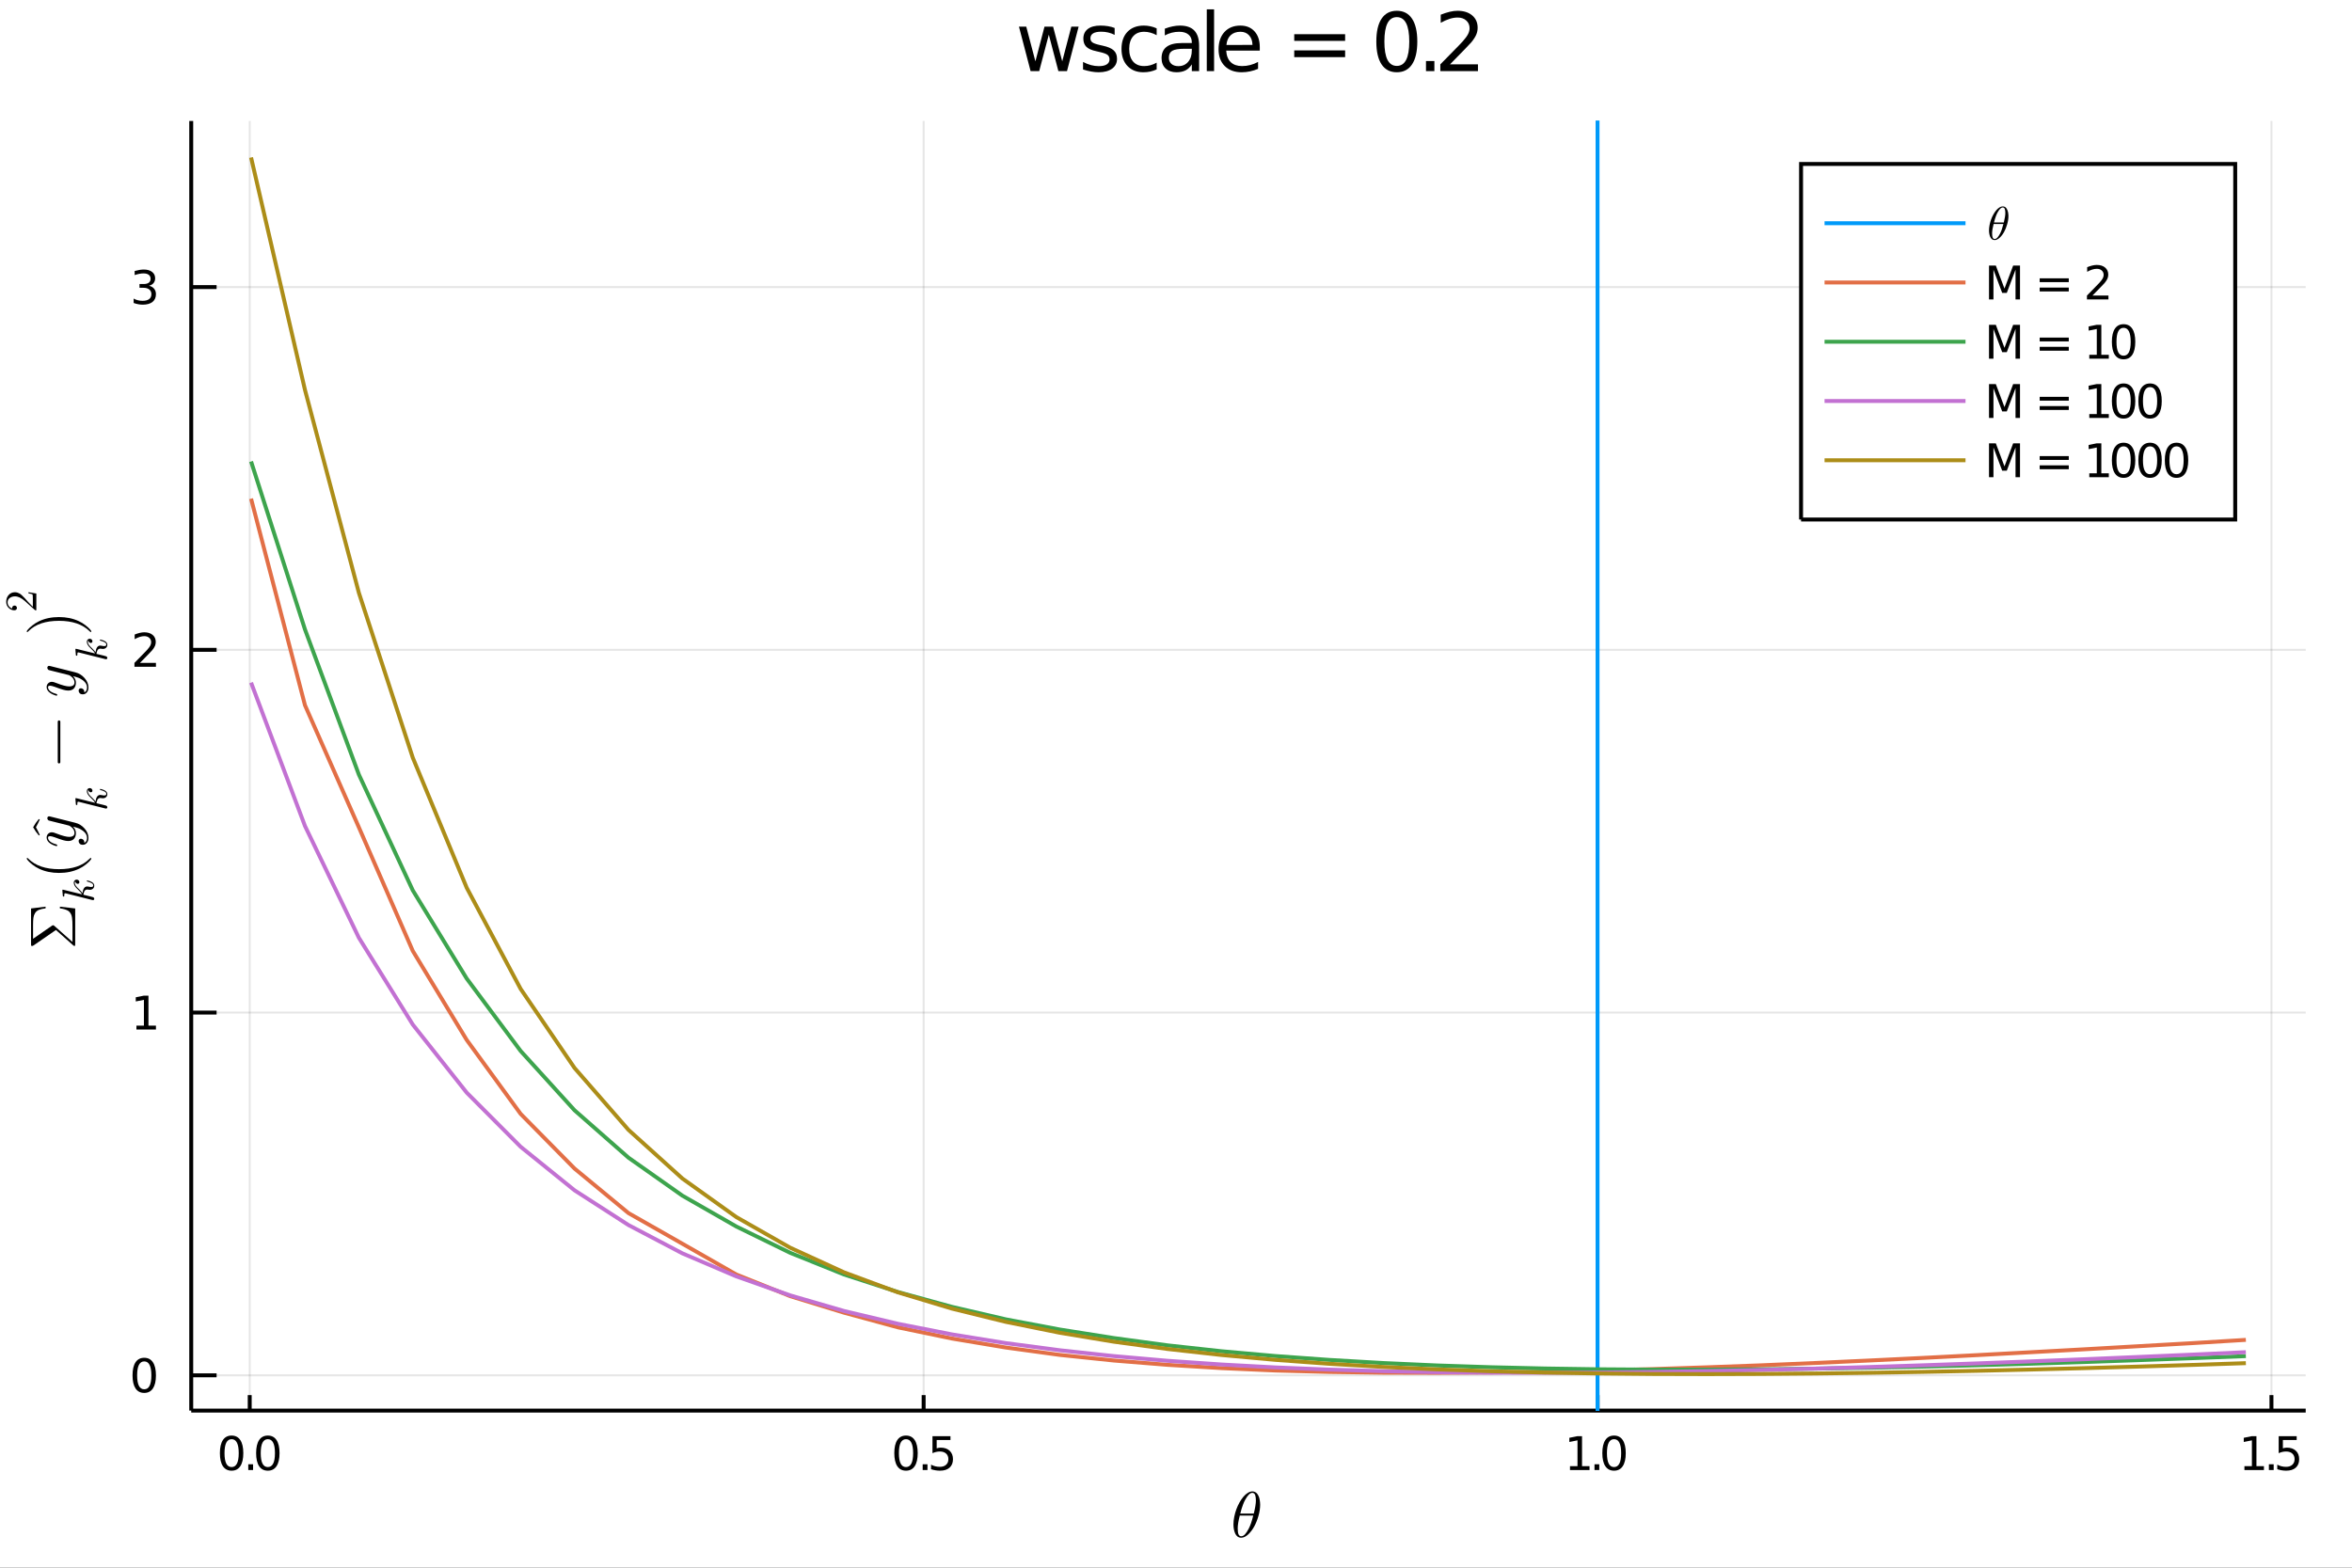 <?xml version="1.0" encoding="utf-8"?>
<svg xmlns="http://www.w3.org/2000/svg" xmlns:xlink="http://www.w3.org/1999/xlink" width="600" height="400" viewBox="0 0 2400 1600">
<rect x="0" y="0" width="2400" height="1600" fill="#333333" stroke="none"/>
<defs>
  <clipPath id="clip250">
    <rect x="0" y="0" width="2400" height="1600"/>
  </clipPath>
</defs>
<path clip-path="url(#clip250)" d="
M0 1600 L2400 1600 L2400 0 L0 0  Z
  " fill="#ffffff" fill-rule="evenodd" fill-opacity="1"/>
<defs>
  <clipPath id="clip251">
    <rect x="480" y="0" width="1681" height="1600"/>
  </clipPath>
</defs>
<defs>
  <clipPath id="clip252">
    <rect x="195" y="123" width="2159" height="1317"/>
  </clipPath>
</defs>
<path clip-path="url(#clip250)" d="
M195.127 1439.66 L2352.76 1439.66 L2352.76 123.472 L195.127 123.472  Z
  " fill="#ffffff" fill-rule="evenodd" fill-opacity="1"/>
<polyline clip-path="url(#clip252)" style="stroke:#000000; stroke-width:2; stroke-opacity:0.1; fill:none" points="
  254.817,1439.66 254.817,123.472 
  "/>
<polyline clip-path="url(#clip252)" style="stroke:#000000; stroke-width:2; stroke-opacity:0.1; fill:none" points="
  942.485,1439.66 942.485,123.472 
  "/>
<polyline clip-path="url(#clip252)" style="stroke:#000000; stroke-width:2; stroke-opacity:0.1; fill:none" points="
  1630.15,1439.66 1630.15,123.472 
  "/>
<polyline clip-path="url(#clip252)" style="stroke:#000000; stroke-width:2; stroke-opacity:0.1; fill:none" points="
  2317.82,1439.66 2317.82,123.472 
  "/>
<polyline clip-path="url(#clip250)" style="stroke:#000000; stroke-width:4; stroke-opacity:1; fill:none" points="
  195.127,1439.66 2352.76,1439.66 
  "/>
<polyline clip-path="url(#clip250)" style="stroke:#000000; stroke-width:4; stroke-opacity:1; fill:none" points="
  254.817,1439.66 254.817,1423.86 
  "/>
<polyline clip-path="url(#clip250)" style="stroke:#000000; stroke-width:4; stroke-opacity:1; fill:none" points="
  942.485,1439.66 942.485,1423.86 
  "/>
<polyline clip-path="url(#clip250)" style="stroke:#000000; stroke-width:4; stroke-opacity:1; fill:none" points="
  1630.15,1439.66 1630.15,1423.86 
  "/>
<polyline clip-path="url(#clip250)" style="stroke:#000000; stroke-width:4; stroke-opacity:1; fill:none" points="
  2317.82,1439.66 2317.82,1423.86 
  "/>
<path clip-path="url(#clip250)" d="M 0 0 M236.333 1468.85 Q232.722 1468.85 230.893 1472.41 Q229.088 1475.96 229.088 1483.08 Q229.088 1490.19 230.893 1493.76 Q232.722 1497.3 236.333 1497.3 Q239.967 1497.3 241.773 1493.76 Q243.601 1490.19 243.601 1483.08 Q243.601 1475.96 241.773 1472.41 Q239.967 1468.85 236.333 1468.85 M236.333 1465.15 Q242.143 1465.15 245.199 1469.75 Q248.277 1474.33 248.277 1483.08 Q248.277 1491.81 245.199 1496.42 Q242.143 1501 236.333 1501 Q230.523 1501 227.444 1496.42 Q224.388 1491.81 224.388 1483.08 Q224.388 1474.33 227.444 1469.75 Q230.523 1465.15 236.333 1465.15 Z" fill="#000000" fill-rule="evenodd" fill-opacity="1" /><path clip-path="url(#clip250)" d="M 0 0 M253.347 1494.45 L258.231 1494.45 L258.231 1500.33 L253.347 1500.33 L253.347 1494.45 Z" fill="#000000" fill-rule="evenodd" fill-opacity="1" /><path clip-path="url(#clip250)" d="M 0 0 M273.3 1468.85 Q269.689 1468.85 267.86 1472.41 Q266.055 1475.96 266.055 1483.08 Q266.055 1490.19 267.86 1493.76 Q269.689 1497.3 273.3 1497.3 Q276.935 1497.3 278.74 1493.76 Q280.569 1490.19 280.569 1483.08 Q280.569 1475.96 278.74 1472.41 Q276.935 1468.85 273.3 1468.85 M273.3 1465.15 Q279.11 1465.15 282.166 1469.75 Q285.245 1474.33 285.245 1483.08 Q285.245 1491.81 282.166 1496.42 Q279.11 1501 273.3 1501 Q267.49 1501 264.411 1496.42 Q261.356 1491.81 261.356 1483.08 Q261.356 1474.33 264.411 1469.75 Q267.49 1465.15 273.3 1465.15 Z" fill="#000000" fill-rule="evenodd" fill-opacity="1" /><path clip-path="url(#clip250)" d="M 0 0 M924.499 1468.85 Q920.888 1468.85 919.059 1472.41 Q917.254 1475.96 917.254 1483.08 Q917.254 1490.19 919.059 1493.76 Q920.888 1497.3 924.499 1497.3 Q928.133 1497.3 929.939 1493.76 Q931.768 1490.19 931.768 1483.08 Q931.768 1475.96 929.939 1472.41 Q928.133 1468.85 924.499 1468.85 M924.499 1465.15 Q930.309 1465.15 933.365 1469.75 Q936.444 1474.33 936.444 1483.08 Q936.444 1491.81 933.365 1496.42 Q930.309 1501 924.499 1501 Q918.689 1501 915.61 1496.42 Q912.555 1491.81 912.555 1483.08 Q912.555 1474.33 915.61 1469.75 Q918.689 1465.15 924.499 1465.15 Z" fill="#000000" fill-rule="evenodd" fill-opacity="1" /><path clip-path="url(#clip250)" d="M 0 0 M941.513 1494.45 L946.397 1494.45 L946.397 1500.33 L941.513 1500.33 L941.513 1494.45 Z" fill="#000000" fill-rule="evenodd" fill-opacity="1" /><path clip-path="url(#clip250)" d="M 0 0 M951.513 1465.77 L969.869 1465.77 L969.869 1469.71 L955.795 1469.71 L955.795 1478.18 Q956.814 1477.83 957.832 1477.67 Q958.851 1477.48 959.869 1477.48 Q965.656 1477.48 969.036 1480.65 Q972.416 1483.83 972.416 1489.24 Q972.416 1494.82 968.943 1497.92 Q965.471 1501 959.152 1501 Q956.976 1501 954.707 1500.63 Q952.462 1500.26 950.055 1499.52 L950.055 1494.82 Q952.138 1495.96 954.36 1496.51 Q956.582 1497.07 959.059 1497.07 Q963.064 1497.07 965.402 1494.96 Q967.74 1492.85 967.74 1489.24 Q967.74 1485.63 965.402 1483.52 Q963.064 1481.42 959.059 1481.42 Q957.184 1481.42 955.309 1481.83 Q953.457 1482.25 951.513 1483.13 L951.513 1465.77 Z" fill="#000000" fill-rule="evenodd" fill-opacity="1" /><path clip-path="url(#clip250)" d="M 0 0 M1602.05 1496.4 L1609.69 1496.4 L1609.69 1470.03 L1601.38 1471.7 L1601.38 1467.44 L1609.64 1465.77 L1614.32 1465.77 L1614.32 1496.4 L1621.96 1496.4 L1621.96 1500.33 L1602.05 1500.33 L1602.05 1496.4 Z" fill="#000000" fill-rule="evenodd" fill-opacity="1" /><path clip-path="url(#clip250)" d="M 0 0 M1627.03 1494.45 L1631.91 1494.45 L1631.91 1500.33 L1627.03 1500.33 L1627.03 1494.45 Z" fill="#000000" fill-rule="evenodd" fill-opacity="1" /><path clip-path="url(#clip250)" d="M 0 0 M1646.98 1468.85 Q1643.37 1468.85 1641.54 1472.41 Q1639.74 1475.96 1639.74 1483.08 Q1639.74 1490.19 1641.54 1493.76 Q1643.37 1497.3 1646.98 1497.3 Q1650.62 1497.3 1652.42 1493.76 Q1654.25 1490.19 1654.25 1483.08 Q1654.25 1475.96 1652.42 1472.41 Q1650.62 1468.85 1646.98 1468.85 M1646.98 1465.15 Q1652.79 1465.15 1655.85 1469.75 Q1658.93 1474.33 1658.93 1483.08 Q1658.93 1491.81 1655.85 1496.42 Q1652.79 1501 1646.98 1501 Q1641.17 1501 1638.09 1496.42 Q1635.04 1491.81 1635.04 1483.08 Q1635.04 1474.33 1638.09 1469.75 Q1641.17 1465.15 1646.98 1465.15 Z" fill="#000000" fill-rule="evenodd" fill-opacity="1" /><path clip-path="url(#clip250)" d="M 0 0 M2290.22 1496.4 L2297.86 1496.4 L2297.86 1470.03 L2289.55 1471.7 L2289.55 1467.44 L2297.81 1465.77 L2302.49 1465.77 L2302.49 1496.4 L2310.13 1496.4 L2310.13 1500.33 L2290.22 1500.33 L2290.22 1496.4 Z" fill="#000000" fill-rule="evenodd" fill-opacity="1" /><path clip-path="url(#clip250)" d="M 0 0 M2315.2 1494.45 L2320.08 1494.45 L2320.08 1500.33 L2315.2 1500.33 L2315.2 1494.45 Z" fill="#000000" fill-rule="evenodd" fill-opacity="1" /><path clip-path="url(#clip250)" d="M 0 0 M2325.19 1465.77 L2343.55 1465.77 L2343.55 1469.71 L2329.48 1469.71 L2329.48 1478.18 Q2330.5 1477.83 2331.51 1477.67 Q2332.53 1477.48 2333.55 1477.48 Q2339.34 1477.48 2342.72 1480.65 Q2346.1 1483.83 2346.1 1489.24 Q2346.1 1494.82 2342.63 1497.92 Q2339.15 1501 2332.83 1501 Q2330.66 1501 2328.39 1500.63 Q2326.14 1500.26 2323.74 1499.52 L2323.74 1494.82 Q2325.82 1495.96 2328.04 1496.51 Q2330.26 1497.07 2332.74 1497.07 Q2336.75 1497.07 2339.08 1494.96 Q2341.42 1492.85 2341.42 1489.24 Q2341.42 1485.63 2339.08 1483.52 Q2336.75 1481.42 2332.74 1481.42 Q2330.87 1481.42 2328.99 1481.83 Q2327.14 1482.25 2325.19 1483.13 L2325.19 1465.77 Z" fill="#000000" fill-rule="evenodd" fill-opacity="1" /><path clip-path="url(#clip250)" d="M 0 0 M1285.87 1535.69 Q1285.87 1541.1 1284.13 1547.19 Q1282.42 1553.24 1279.71 1558.14 Q1277.01 1563 1273.47 1566.22 Q1269.92 1569.41 1266.54 1569.41 Q1264.38 1569.41 1262.77 1568.22 Q1261.2 1567 1260.33 1564.97 Q1259.46 1562.91 1259.04 1560.65 Q1258.62 1558.36 1258.62 1555.88 Q1258.62 1552.18 1259.42 1548.15 Q1260.23 1544.1 1261.58 1540.43 Q1262.93 1536.72 1264.83 1533.37 Q1266.74 1529.99 1268.83 1527.54 Q1270.95 1525.06 1273.34 1523.61 Q1275.72 1522.16 1277.94 1522.16 Q1279.55 1522.16 1280.84 1522.87 Q1282.16 1523.55 1283 1524.74 Q1283.84 1525.9 1284.42 1527.29 Q1285.03 1528.67 1285.32 1530.28 Q1285.61 1531.86 1285.74 1533.18 Q1285.87 1534.47 1285.87 1535.69 M1281.52 1531.6 Q1281.52 1529.96 1281.39 1528.73 Q1281.26 1527.48 1280.91 1526.22 Q1280.55 1524.97 1279.78 1524.29 Q1279.04 1523.61 1277.88 1523.61 Q1274.5 1523.61 1270.7 1530.54 Q1269.47 1532.7 1268.38 1535.63 Q1267.28 1538.56 1266.9 1539.94 Q1266.51 1541.33 1265.61 1544.74 L1279.39 1544.74 Q1281.52 1535.95 1281.52 1531.6 M1278.81 1546.83 L1265.09 1546.83 Q1262.97 1554.89 1262.97 1559.91 Q1262.97 1564.29 1263.87 1566.13 Q1264.8 1567.93 1266.54 1567.93 Q1268.54 1567.93 1270.41 1565.93 Q1272.27 1563.9 1274.17 1560.23 Q1276.69 1555.47 1278.81 1546.83 Z" fill="#000000" fill-rule="evenodd" fill-opacity="1" /><polyline clip-path="url(#clip252)" style="stroke:#000000; stroke-width:2; stroke-opacity:0.1; fill:none" points="
  195.127,1403.67 2352.76,1403.67 
  "/>
<polyline clip-path="url(#clip252)" style="stroke:#000000; stroke-width:2; stroke-opacity:0.1; fill:none" points="
  195.127,1033.45 2352.76,1033.45 
  "/>
<polyline clip-path="url(#clip252)" style="stroke:#000000; stroke-width:2; stroke-opacity:0.1; fill:none" points="
  195.127,663.224 2352.76,663.224 
  "/>
<polyline clip-path="url(#clip252)" style="stroke:#000000; stroke-width:2; stroke-opacity:0.1; fill:none" points="
  195.127,292.999 2352.76,292.999 
  "/>
<polyline clip-path="url(#clip250)" style="stroke:#000000; stroke-width:4; stroke-opacity:1; fill:none" points="
  195.127,1439.66 195.127,123.472 
  "/>
<polyline clip-path="url(#clip250)" style="stroke:#000000; stroke-width:4; stroke-opacity:1; fill:none" points="
  195.127,1403.67 221.018,1403.67 
  "/>
<polyline clip-path="url(#clip250)" style="stroke:#000000; stroke-width:4; stroke-opacity:1; fill:none" points="
  195.127,1033.45 221.018,1033.45 
  "/>
<polyline clip-path="url(#clip250)" style="stroke:#000000; stroke-width:4; stroke-opacity:1; fill:none" points="
  195.127,663.224 221.018,663.224 
  "/>
<polyline clip-path="url(#clip250)" style="stroke:#000000; stroke-width:4; stroke-opacity:1; fill:none" points="
  195.127,292.999 221.018,292.999 
  "/>
<path clip-path="url(#clip250)" d="M 0 0 M147.183 1389.47 Q143.571 1389.47 141.743 1393.04 Q139.937 1396.58 139.937 1403.71 Q139.937 1410.82 141.743 1414.38 Q143.571 1417.92 147.183 1417.92 Q150.817 1417.92 152.622 1414.38 Q154.451 1410.82 154.451 1403.71 Q154.451 1396.58 152.622 1393.04 Q150.817 1389.47 147.183 1389.47 M147.183 1385.77 Q152.993 1385.77 156.048 1390.38 Q159.127 1394.96 159.127 1403.71 Q159.127 1412.44 156.048 1417.04 Q152.993 1421.63 147.183 1421.63 Q141.372 1421.63 138.294 1417.04 Q135.238 1412.44 135.238 1403.71 Q135.238 1394.96 138.294 1390.38 Q141.372 1385.77 147.183 1385.77 Z" fill="#000000" fill-rule="evenodd" fill-opacity="1" /><path clip-path="url(#clip250)" d="M 0 0 M139.22 1046.79 L146.858 1046.79 L146.858 1020.43 L138.548 1022.09 L138.548 1017.84 L146.812 1016.17 L151.488 1016.17 L151.488 1046.79 L159.127 1046.79 L159.127 1050.73 L139.22 1050.73 L139.22 1046.79 Z" fill="#000000" fill-rule="evenodd" fill-opacity="1" /><path clip-path="url(#clip250)" d="M 0 0 M142.808 676.569 L159.127 676.569 L159.127 680.504 L137.183 680.504 L137.183 676.569 Q139.845 673.814 144.428 669.184 Q149.034 664.532 150.215 663.189 Q152.46 660.666 153.34 658.93 Q154.243 657.171 154.243 655.481 Q154.243 652.726 152.298 650.99 Q150.377 649.254 147.275 649.254 Q145.076 649.254 142.622 650.018 Q140.192 650.782 137.414 652.333 L137.414 647.611 Q140.238 646.476 142.692 645.898 Q145.146 645.319 147.183 645.319 Q152.553 645.319 155.747 648.004 Q158.942 650.689 158.942 655.18 Q158.942 657.31 158.132 659.231 Q157.345 661.129 155.238 663.722 Q154.659 664.393 151.558 667.61 Q148.456 670.805 142.808 676.569 Z" fill="#000000" fill-rule="evenodd" fill-opacity="1" /><path clip-path="url(#clip250)" d="M 0 0 M151.997 291.645 Q155.354 292.362 157.229 294.631 Q159.127 296.899 159.127 300.232 Q159.127 305.348 155.608 308.149 Q152.09 310.95 145.608 310.95 Q143.433 310.95 141.118 310.51 Q138.826 310.093 136.372 309.237 L136.372 304.723 Q138.317 305.857 140.632 306.436 Q142.946 307.015 145.47 307.015 Q149.868 307.015 152.159 305.279 Q154.474 303.543 154.474 300.232 Q154.474 297.177 152.321 295.464 Q150.192 293.728 146.372 293.728 L142.345 293.728 L142.345 289.885 L146.558 289.885 Q150.007 289.885 151.835 288.52 Q153.664 287.131 153.664 284.538 Q153.664 281.876 151.766 280.464 Q149.891 279.029 146.372 279.029 Q144.451 279.029 142.252 279.446 Q140.053 279.862 137.414 280.742 L137.414 276.575 Q140.076 275.834 142.391 275.464 Q144.729 275.094 146.789 275.094 Q152.113 275.094 155.215 277.524 Q158.317 279.932 158.317 284.052 Q158.317 286.922 156.673 288.913 Q155.03 290.881 151.997 291.645 Z" fill="#000000" fill-rule="evenodd" fill-opacity="1" /><path clip-path="url(#clip250)" d="M 0 0 M32.738 965.568 Q31.675 965.568 31.675 964.118 L31.675 927.178 L46.522 925.343 L46.522 927.05 Q42.174 927.629 39.662 928.66 Q37.15 929.69 35.798 931.88 Q34.445 934.038 34.091 936.711 Q33.736 939.384 33.736 944.28 L33.736 958.128 L52.448 945.181 Q53.769 944.247 54.187 944.28 Q54.767 944.28 55.959 945.407 L73.962 961.349 L73.962 945.6 Q73.962 942.573 73.865 940.673 Q73.768 938.74 73.511 936.711 Q73.221 934.65 72.673 933.458 Q72.126 932.267 71.224 931.075 Q70.322 929.884 68.905 929.207 Q67.488 928.499 65.588 927.951 Q63.656 927.404 61.111 927.05 L61.111 925.343 L76.731 927.178 L76.731 964.183 Q76.731 965.503 75.926 965.503 Q75.54 965.503 74.606 964.73 L57.086 949.143 Q56.216 949.787 54.38 951.011 L34.252 964.924 Q33.06 965.568 32.738 965.568 Z" fill="#000000" fill-rule="evenodd" fill-opacity="1" /><path clip-path="url(#clip250)" d="M 0 0 M78.177 897.77 Q79.462 897.77 80.228 898.559 Q80.995 899.326 80.995 900.295 Q80.995 901.152 80.499 901.602 Q80.002 902.053 79.371 902.053 Q79.101 902.053 78.763 901.941 Q78.402 901.828 77.974 901.58 Q77.545 901.309 77.23 900.746 Q76.914 900.182 76.869 899.416 Q76.711 899.573 76.689 899.619 Q76.418 899.957 76.328 900.588 Q76.283 900.678 76.283 900.994 Q76.283 902.549 77.433 904.127 Q78.56 905.683 80.701 907.599 Q83.204 910.011 84.128 911.567 Q85.03 904.736 88.975 904.736 Q89.629 904.736 90.418 904.916 Q91.906 905.277 92.988 905.277 Q95.152 905.277 95.152 903.812 Q95.152 902.392 93.709 901.49 Q92.266 900.565 89.448 899.799 Q88.93 899.686 88.772 899.573 Q88.614 899.461 88.614 899.145 Q88.614 898.582 89.065 898.582 Q91.703 899.1 93.732 900.25 Q96.189 901.715 96.189 903.902 Q96.189 905.728 94.927 906.945 Q93.642 908.14 91.613 908.14 Q91.117 908.14 89.99 907.96 Q89.539 907.825 89.02 907.825 Q87.961 907.825 87.172 908.411 Q86.36 908.997 85.954 909.944 Q85.548 910.891 85.368 911.68 Q85.165 912.446 85.097 913.19 Q94.634 915.445 95.22 915.76 Q95.626 915.963 95.896 916.414 Q96.189 916.865 96.189 917.338 Q96.189 917.789 95.874 918.24 Q95.581 918.668 94.882 918.668 Q94.521 918.668 93.867 918.488 L67.265 911.792 L66.363 911.657 Q66.093 911.657 65.958 911.77 Q65.8 911.86 65.687 912.401 Q65.574 912.92 65.574 913.957 Q65.574 914.385 65.552 914.588 Q65.529 914.768 65.416 914.926 Q65.281 915.084 65.011 915.084 Q64.627 915.084 64.425 914.926 Q64.199 914.746 64.154 914.61 Q64.109 914.475 64.086 914.205 Q64.064 913.821 63.951 912.536 Q63.816 911.251 63.726 910.147 Q63.636 909.042 63.636 908.569 Q63.636 908.298 63.771 908.163 Q63.883 908.005 64.019 907.982 L64.132 907.96 L83.61 912.762 Q82.821 910.778 79.326 907.644 Q75.268 904.015 75.268 900.904 Q75.268 899.438 76.17 898.604 Q77.049 897.77 78.177 897.77 Z" fill="#000000" fill-rule="evenodd" fill-opacity="1" /><path clip-path="url(#clip250)" d="M 0 0 M60.242 890.924 Q49.099 890.924 40.113 886.769 Q36.345 884.998 33.189 882.518 Q30.033 880.038 28.648 878.396 Q27.263 876.753 27.263 876.302 Q27.263 875.658 27.907 875.626 Q28.229 875.626 29.034 876.495 Q39.856 887.123 60.242 887.091 Q80.693 887.091 91.095 876.753 Q92.222 875.626 92.577 875.626 Q93.221 875.626 93.221 876.302 Q93.221 876.753 91.9 878.331 Q90.58 879.909 87.552 882.357 Q84.525 884.805 80.822 886.576 Q71.836 890.924 60.242 890.924 Z" fill="#000000" fill-rule="evenodd" fill-opacity="1" /><path clip-path="url(#clip250)" d="M 0 0 M39.66 835.887 L40.584 836.451 Q39.074 839.945 36.661 844.296 Q39.074 848.647 40.584 852.142 L39.66 852.683 Q36.346 848.873 33.798 844.296 Q36.368 839.675 39.66 835.887 Z" fill="#000000" fill-rule="evenodd" fill-opacity="1" /><path clip-path="url(#clip250)" d="M 0 0 M50.097 833.144 Q50.548 833.144 51.611 833.433 L76.796 839.746 Q82.4 841.131 86.329 845.639 Q90.258 850.116 90.258 855.205 Q90.258 858.264 88.615 860.229 Q87.005 862.193 84.525 862.193 Q82.335 862.193 81.272 861.034 Q80.242 859.874 80.242 858.49 Q80.242 858.039 80.371 857.556 Q80.499 857.072 81.047 856.557 Q81.594 856.042 82.528 856.042 Q84.042 856.042 85.234 857.362 Q85.781 858.006 85.91 858.618 Q86.039 859.198 86.039 860.196 Q86.941 859.81 87.552 859.101 Q88.164 858.393 88.39 857.588 Q88.647 856.783 88.712 856.267 Q88.808 855.72 88.808 855.205 Q88.808 851.082 84.654 847.926 Q83.398 846.992 82.142 846.316 Q80.918 845.607 79.404 845.092 Q77.923 844.577 77.118 844.351 Q76.313 844.094 74.477 843.643 Q77.472 846.638 77.472 850.309 Q77.472 851.855 77.053 853.24 Q76.635 854.593 75.765 855.784 Q74.863 856.976 73.285 857.684 Q71.707 858.361 69.614 858.361 Q67.392 858.361 64.364 857.491 Q61.337 856.622 55.765 854.528 Q52.641 853.401 51.128 853.401 Q50.387 853.401 49.936 853.562 Q49.453 853.723 49.292 854.045 Q49.099 854.367 49.066 854.56 Q49.034 854.721 49.034 855.044 Q49.034 856.944 50.967 858.715 Q52.899 860.486 57.215 861.71 Q58.02 861.968 58.213 862.129 Q58.406 862.29 58.406 862.773 Q58.374 863.578 57.73 863.578 Q57.472 863.578 56.474 863.288 Q55.443 862.998 53.93 862.322 Q52.384 861.614 50.999 860.647 Q49.582 859.681 48.583 858.167 Q47.585 856.622 47.585 854.85 Q47.585 852.435 49.163 850.953 Q50.709 849.44 52.996 849.44 Q53.93 849.44 54.767 849.697 Q55.572 849.923 57.73 850.76 Q66.425 854.142 70.677 854.142 Q71.707 854.142 72.577 853.981 Q73.414 853.788 74.251 853.369 Q75.057 852.95 75.54 852.113 Q75.991 851.243 75.991 850.052 Q75.991 848.538 75.282 847.121 Q74.541 845.672 73.543 844.77 Q72.545 843.836 71.707 843.288 Q70.838 842.709 70.387 842.58 L58.535 839.617 L53.253 838.296 Q50.387 837.685 49.678 837.395 Q49.002 837.008 48.648 836.332 Q48.294 835.656 48.294 835.076 Q48.294 834.271 48.777 833.723 Q49.26 833.144 50.097 833.144 Z" fill="#000000" fill-rule="evenodd" fill-opacity="1" /><path clip-path="url(#clip250)" d="M 0 0 M91.505 804.346 Q92.79 804.346 93.556 805.135 Q94.323 805.901 94.323 806.871 Q94.323 807.728 93.827 808.178 Q93.331 808.629 92.699 808.629 Q92.429 808.629 92.091 808.517 Q91.73 808.404 91.302 808.156 Q90.873 807.885 90.558 807.322 Q90.242 806.758 90.197 805.992 Q90.039 806.149 90.017 806.195 Q89.746 806.533 89.656 807.164 Q89.611 807.254 89.611 807.57 Q89.611 809.125 90.761 810.703 Q91.888 812.259 94.029 814.175 Q96.532 816.587 97.456 818.143 Q98.358 811.312 102.303 811.312 Q102.957 811.312 103.746 811.492 Q105.234 811.853 106.316 811.853 Q108.48 811.853 108.48 810.388 Q108.48 808.967 107.037 808.066 Q105.595 807.141 102.777 806.375 Q102.258 806.262 102.1 806.149 Q101.943 806.037 101.943 805.721 Q101.943 805.158 102.393 805.158 Q105.031 805.676 107.06 806.826 Q109.517 808.291 109.517 810.478 Q109.517 812.304 108.255 813.521 Q106.97 814.716 104.941 814.716 Q104.445 814.716 103.318 814.536 Q102.867 814.401 102.348 814.401 Q101.289 814.401 100.5 814.987 Q99.688 815.573 99.282 816.52 Q98.876 817.467 98.696 818.256 Q98.493 819.022 98.426 819.766 Q107.962 822.021 108.548 822.336 Q108.954 822.539 109.224 822.99 Q109.517 823.441 109.517 823.914 Q109.517 824.365 109.202 824.816 Q108.909 825.244 108.21 825.244 Q107.849 825.244 107.195 825.064 L80.593 818.368 L79.692 818.233 Q79.421 818.233 79.286 818.346 Q79.128 818.436 79.015 818.977 Q78.902 819.496 78.902 820.533 Q78.902 820.961 78.88 821.164 Q78.857 821.344 78.745 821.502 Q78.609 821.66 78.339 821.66 Q77.956 821.66 77.753 821.502 Q77.527 821.322 77.482 821.186 Q77.437 821.051 77.415 820.781 Q77.392 820.397 77.279 819.112 Q77.144 817.827 77.054 816.723 Q76.964 815.618 76.964 815.145 Q76.964 814.874 77.099 814.739 Q77.212 814.581 77.347 814.558 L77.46 814.536 L96.938 819.338 Q96.149 817.354 92.654 814.22 Q88.596 810.591 88.596 807.48 Q88.596 806.014 89.498 805.18 Q90.377 804.346 91.505 804.346 Z" fill="#000000" fill-rule="evenodd" fill-opacity="1" /><path clip-path="url(#clip250)" d="M 0 0 M59.308 735.641 Q59.694 735.255 60.242 735.255 Q60.789 735.255 61.176 735.641 Q61.562 736.028 61.562 736.575 L61.562 777.863 Q61.562 778.41 61.176 778.797 Q60.789 779.183 60.242 779.183 Q59.694 779.183 59.308 778.797 Q58.922 778.41 58.922 777.863 L58.922 736.575 Q58.922 736.028 59.308 735.641 Z" fill="#000000" fill-rule="evenodd" fill-opacity="1" /><path clip-path="url(#clip250)" d="M 0 0 M50.097 679.582 Q50.548 679.582 51.611 679.872 L76.796 686.184 Q82.4 687.569 86.329 692.078 Q90.258 696.554 90.258 701.643 Q90.258 704.702 88.615 706.667 Q87.005 708.631 84.525 708.631 Q82.335 708.631 81.272 707.472 Q80.242 706.313 80.242 704.928 Q80.242 704.477 80.371 703.994 Q80.499 703.511 81.047 702.995 Q81.594 702.48 82.528 702.48 Q84.042 702.48 85.234 703.801 Q85.781 704.445 85.91 705.057 Q86.039 705.636 86.039 706.635 Q86.941 706.248 87.552 705.54 Q88.164 704.831 88.39 704.026 Q88.647 703.221 88.712 702.706 Q88.808 702.158 88.808 701.643 Q88.808 697.52 84.654 694.364 Q83.398 693.43 82.142 692.754 Q80.918 692.045 79.404 691.53 Q77.923 691.015 77.118 690.789 Q76.313 690.532 74.477 690.081 Q77.472 693.076 77.472 696.748 Q77.472 698.293 77.053 699.678 Q76.635 701.031 75.765 702.223 Q74.863 703.414 73.285 704.123 Q71.707 704.799 69.614 704.799 Q67.392 704.799 64.364 703.929 Q61.337 703.06 55.765 700.966 Q52.641 699.839 51.128 699.839 Q50.387 699.839 49.936 700 Q49.453 700.161 49.292 700.483 Q49.099 700.805 49.066 700.999 Q49.034 701.16 49.034 701.482 Q49.034 703.382 50.967 705.153 Q52.899 706.925 57.215 708.148 Q58.02 708.406 58.213 708.567 Q58.406 708.728 58.406 709.211 Q58.374 710.016 57.73 710.016 Q57.472 710.016 56.474 709.726 Q55.443 709.437 53.93 708.76 Q52.384 708.052 50.999 707.086 Q49.582 706.119 48.583 704.606 Q47.585 703.06 47.585 701.289 Q47.585 698.873 49.163 697.392 Q50.709 695.878 52.996 695.878 Q53.93 695.878 54.767 696.136 Q55.572 696.361 57.73 697.198 Q66.425 700.58 70.677 700.58 Q71.707 700.58 72.577 700.419 Q73.414 700.226 74.251 699.807 Q75.057 699.388 75.54 698.551 Q75.991 697.681 75.991 696.49 Q75.991 694.976 75.282 693.559 Q74.541 692.11 73.543 691.208 Q72.545 690.274 71.707 689.727 Q70.838 689.147 70.387 689.018 L58.535 686.055 L53.253 684.735 Q50.387 684.123 49.678 683.833 Q49.002 683.446 48.648 682.77 Q48.294 682.094 48.294 681.514 Q48.294 680.709 48.777 680.161 Q49.26 679.582 50.097 679.582 Z" fill="#000000" fill-rule="evenodd" fill-opacity="1" /><path clip-path="url(#clip250)" d="M 0 0 M91.505 651.922 Q92.79 651.922 93.556 652.711 Q94.323 653.477 94.323 654.447 Q94.323 655.303 93.827 655.754 Q93.331 656.205 92.699 656.205 Q92.429 656.205 92.091 656.092 Q91.73 655.98 91.302 655.732 Q90.873 655.461 90.558 654.898 Q90.242 654.334 90.197 653.567 Q90.039 653.725 90.017 653.77 Q89.746 654.108 89.656 654.74 Q89.611 654.83 89.611 655.145 Q89.611 656.701 90.761 658.279 Q91.888 659.835 94.029 661.751 Q96.532 664.163 97.456 665.719 Q98.358 658.888 102.303 658.888 Q102.957 658.888 103.746 659.068 Q105.234 659.429 106.316 659.429 Q108.48 659.429 108.48 657.964 Q108.48 656.543 107.037 655.641 Q105.595 654.717 102.777 653.951 Q102.258 653.838 102.1 653.725 Q101.943 653.613 101.943 653.297 Q101.943 652.733 102.393 652.733 Q105.031 653.252 107.06 654.402 Q109.517 655.867 109.517 658.054 Q109.517 659.88 108.255 661.097 Q106.97 662.292 104.941 662.292 Q104.445 662.292 103.318 662.112 Q102.867 661.976 102.348 661.976 Q101.289 661.976 100.5 662.563 Q99.688 663.149 99.282 664.096 Q98.876 665.042 98.696 665.831 Q98.493 666.598 98.426 667.342 Q107.962 669.596 108.548 669.912 Q108.954 670.115 109.224 670.566 Q109.517 671.017 109.517 671.49 Q109.517 671.941 109.202 672.392 Q108.909 672.82 108.21 672.82 Q107.849 672.82 107.195 672.64 L80.593 665.944 L79.692 665.809 Q79.421 665.809 79.286 665.922 Q79.128 666.012 79.015 666.553 Q78.902 667.071 78.902 668.108 Q78.902 668.537 78.88 668.74 Q78.857 668.92 78.745 669.078 Q78.609 669.236 78.339 669.236 Q77.956 669.236 77.753 669.078 Q77.527 668.897 77.482 668.762 Q77.437 668.627 77.415 668.356 Q77.392 667.973 77.279 666.688 Q77.144 665.403 77.054 664.298 Q76.964 663.194 76.964 662.72 Q76.964 662.45 77.099 662.315 Q77.212 662.157 77.347 662.134 L77.46 662.112 L96.938 666.914 Q96.149 664.93 92.654 661.796 Q88.596 658.166 88.596 655.055 Q88.596 653.59 89.498 652.756 Q90.377 651.922 91.505 651.922 Z" fill="#000000" fill-rule="evenodd" fill-opacity="1" /><path clip-path="url(#clip250)" d="M 0 0 M92.577 645.075 Q92.254 645.075 91.449 644.238 Q80.628 633.61 60.242 633.61 Q39.791 633.61 29.453 643.819 Q28.262 645.075 27.907 645.075 Q27.263 645.075 27.263 644.431 Q27.263 643.98 28.584 642.402 Q29.904 640.792 32.931 638.377 Q35.959 635.929 39.662 634.125 Q48.648 629.778 60.242 629.778 Q71.385 629.778 80.371 633.932 Q84.139 635.703 87.295 638.183 Q90.451 640.663 91.836 642.306 Q93.221 643.948 93.221 644.431 Q93.221 645.075 92.577 645.075 Z" fill="#000000" fill-rule="evenodd" fill-opacity="1" /><path clip-path="url(#clip250)" d="M 0 0 M37.074 622.879 Q36.239 622.879 35.992 622.812 Q35.744 622.721 35.36 622.361 L25.486 613.501 Q20.03 608.654 15.274 608.654 Q12.185 608.654 9.976 610.277 Q7.766 611.878 7.766 614.831 Q7.766 616.86 9.006 618.573 Q10.246 620.287 12.456 621.076 Q12.41 620.94 12.41 620.467 Q12.41 619.317 13.132 618.686 Q13.853 618.032 14.823 618.032 Q16.063 618.032 16.671 618.844 Q17.257 619.633 17.257 620.422 Q17.257 620.737 17.19 621.166 Q17.122 621.572 16.491 622.225 Q15.837 622.879 14.687 622.879 Q11.464 622.879 8.894 620.444 Q6.324 617.987 6.324 614.245 Q6.324 610.006 8.848 607.234 Q11.351 604.438 15.274 604.438 Q16.649 604.438 17.911 604.866 Q19.151 605.272 20.12 605.836 Q21.09 606.377 22.645 607.865 Q24.201 609.353 25.306 610.548 Q26.41 611.742 28.755 614.425 L33.512 619.317 L33.512 610.998 Q33.512 606.94 33.151 606.625 Q32.497 606.174 29.048 605.61 L29.048 604.438 L37.074 605.746 L37.074 622.879 Z" fill="#000000" fill-rule="evenodd" fill-opacity="1" /><path clip-path="url(#clip250)" d="M 0 0 M1039.76 27.206 L1047.21 27.206 L1056.53 62.611 L1065.81 27.206 L1074.6 27.206 L1083.91 62.611 L1093.19 27.206 L1100.64 27.206 L1088.77 72.576 L1079.98 72.576 L1070.22 35.389 L1060.42 72.576 L1051.63 72.576 L1039.76 27.206 Z" fill="#000000" fill-rule="evenodd" fill-opacity="1" /><path clip-path="url(#clip250)" d="M 0 0 M1137.39 28.543 L1137.39 35.591 Q1134.23 33.971 1130.82 33.161 Q1127.42 32.35 1123.77 32.35 Q1118.22 32.35 1115.43 34.052 Q1112.67 35.753 1112.67 39.156 Q1112.67 41.749 1114.66 43.248 Q1116.64 44.706 1122.64 46.043 L1125.19 46.61 Q1133.13 48.311 1136.45 51.43 Q1139.82 54.509 1139.82 60.059 Q1139.82 66.378 1134.79 70.064 Q1129.81 73.751 1121.06 73.751 Q1117.41 73.751 1113.44 73.022 Q1109.52 72.333 1105.14 70.915 L1105.14 63.218 Q1109.27 65.365 1113.28 66.459 Q1117.29 67.512 1121.22 67.512 Q1126.49 67.512 1129.32 65.73 Q1132.16 63.907 1132.16 60.626 Q1132.16 57.588 1130.09 55.967 Q1128.07 54.347 1121.14 52.848 L1118.55 52.24 Q1111.62 50.782 1108.54 47.785 Q1105.46 44.746 1105.46 39.48 Q1105.46 33.08 1110 29.596 Q1114.54 26.112 1122.88 26.112 Q1127.02 26.112 1130.66 26.72 Q1134.31 27.327 1137.39 28.543 Z" fill="#000000" fill-rule="evenodd" fill-opacity="1" /><path clip-path="url(#clip250)" d="M 0 0 M1180.28 28.948 L1180.28 35.915 Q1177.12 34.173 1173.92 33.323 Q1170.76 32.431 1167.52 32.431 Q1160.27 32.431 1156.26 37.05 Q1152.25 41.627 1152.25 49.931 Q1152.25 58.236 1156.26 62.854 Q1160.27 67.431 1167.52 67.431 Q1170.76 67.431 1173.92 66.581 Q1177.12 65.689 1180.28 63.948 L1180.28 70.834 Q1177.17 72.292 1173.8 73.022 Q1170.48 73.751 1166.71 73.751 Q1156.47 73.751 1150.43 67.31 Q1144.39 60.869 1144.39 49.931 Q1144.39 38.832 1150.47 32.472 Q1156.59 26.112 1167.2 26.112 Q1170.64 26.112 1173.92 26.841 Q1177.21 27.53 1180.28 28.948 Z" fill="#000000" fill-rule="evenodd" fill-opacity="1" /><path clip-path="url(#clip250)" d="M 0 0 M1208.72 49.769 Q1199.69 49.769 1196.2 51.835 Q1192.72 53.901 1192.72 58.884 Q1192.72 62.854 1195.31 65.203 Q1197.95 67.512 1202.44 67.512 Q1208.64 67.512 1212.37 63.137 Q1216.14 58.722 1216.14 51.43 L1216.14 49.769 L1208.72 49.769 M1223.59 46.691 L1223.59 72.576 L1216.14 72.576 L1216.14 65.689 Q1213.58 69.821 1209.78 71.806 Q1205.97 73.751 1200.46 73.751 Q1193.49 73.751 1189.36 69.862 Q1185.27 65.933 1185.27 59.37 Q1185.27 51.714 1190.37 47.825 Q1195.52 43.936 1205.68 43.936 L1216.14 43.936 L1216.14 43.207 Q1216.14 38.062 1212.73 35.267 Q1209.37 32.431 1203.25 32.431 Q1199.36 32.431 1195.68 33.363 Q1191.99 34.295 1188.59 36.158 L1188.59 29.272 Q1192.68 27.692 1196.53 26.922 Q1200.38 26.112 1204.02 26.112 Q1213.87 26.112 1218.73 31.216 Q1223.59 36.32 1223.59 46.691 Z" fill="#000000" fill-rule="evenodd" fill-opacity="1" /><path clip-path="url(#clip250)" d="M 0 0 M1231.41 9.544 L1238.86 9.544 L1238.86 72.576 L1231.41 72.576 L1231.41 9.544 Z" fill="#000000" fill-rule="evenodd" fill-opacity="1" /><path clip-path="url(#clip250)" d="M 0 0 M1285.49 48.028 L1285.49 51.673 L1251.22 51.673 Q1251.7 59.37 1255.83 63.421 Q1260.01 67.431 1267.42 67.431 Q1271.71 67.431 1275.72 66.378 Q1279.77 65.325 1283.74 63.218 L1283.74 70.267 Q1279.73 71.968 1275.52 72.86 Q1271.31 73.751 1266.97 73.751 Q1256.12 73.751 1249.76 67.431 Q1243.44 61.112 1243.44 50.337 Q1243.44 39.197 1249.43 32.675 Q1255.47 26.112 1265.68 26.112 Q1274.83 26.112 1280.14 32.026 Q1285.49 37.9 1285.49 48.028 M1278.03 45.84 Q1277.95 39.723 1274.59 36.077 Q1271.27 32.431 1265.76 32.431 Q1259.52 32.431 1255.75 35.956 Q1252.03 39.48 1251.46 45.88 L1278.03 45.84 Z" fill="#000000" fill-rule="evenodd" fill-opacity="1" /><path clip-path="url(#clip250)" d="M 0 0 M1320.65 34.903 L1372.58 34.903 L1372.58 41.708 L1320.65 41.708 L1320.65 34.903 M1320.65 51.43 L1372.58 51.43 L1372.58 58.317 L1320.65 58.317 L1320.65 51.43 Z" fill="#000000" fill-rule="evenodd" fill-opacity="1" /><path clip-path="url(#clip250)" d="M 0 0 M1425.32 17.484 Q1419 17.484 1415.8 23.722 Q1412.64 29.92 1412.64 42.397 Q1412.64 54.833 1415.8 61.071 Q1419 67.269 1425.32 67.269 Q1431.68 67.269 1434.84 61.071 Q1438.04 54.833 1438.04 42.397 Q1438.04 29.92 1434.84 23.722 Q1431.68 17.484 1425.32 17.484 M1425.32 11.002 Q1435.49 11.002 1440.84 19.064 Q1446.23 27.084 1446.23 42.397 Q1446.23 57.669 1440.84 65.73 Q1435.49 73.751 1425.32 73.751 Q1415.16 73.751 1409.77 65.73 Q1404.42 57.669 1404.42 42.397 Q1404.42 27.084 1409.77 19.064 Q1415.16 11.002 1425.32 11.002 Z" fill="#000000" fill-rule="evenodd" fill-opacity="1" /><path clip-path="url(#clip250)" d="M 0 0 M1455.1 62.287 L1463.65 62.287 L1463.65 72.576 L1455.1 72.576 L1455.1 62.287 Z" fill="#000000" fill-rule="evenodd" fill-opacity="1" /><path clip-path="url(#clip250)" d="M 0 0 M1479.57 65.689 L1508.12 65.689 L1508.12 72.576 L1469.72 72.576 L1469.72 65.689 Q1474.38 60.869 1482.4 52.767 Q1490.46 44.625 1492.53 42.275 Q1496.46 37.86 1498 34.822 Q1499.58 31.743 1499.58 28.786 Q1499.58 23.965 1496.17 20.927 Q1492.81 17.889 1487.38 17.889 Q1483.54 17.889 1479.24 19.226 Q1474.99 20.562 1470.13 23.276 L1470.13 15.013 Q1475.07 13.028 1479.36 12.015 Q1483.66 11.002 1487.22 11.002 Q1496.62 11.002 1502.21 15.701 Q1507.8 20.4 1507.8 28.259 Q1507.8 31.986 1506.38 35.348 Q1505 38.67 1501.32 43.207 Q1500.31 44.382 1494.88 50.013 Q1489.45 55.603 1479.57 65.689 Z" fill="#000000" fill-rule="evenodd" fill-opacity="1" /><polyline clip-path="url(#clip252)" style="stroke:#009af9; stroke-width:4; stroke-opacity:1; fill:none" points="
  1630.15,2755.84 1630.15,-1192.71 
  "/>
<polyline clip-path="url(#clip252)" style="stroke:#e26f46; stroke-width:4; stroke-opacity:1; fill:none" points="
  256.192,508.945 311.205,719.772 366.219,844.431 421.232,970.572 476.246,1061.38 531.259,1136.84 586.273,1192.65 641.286,1238.09 696.3,1269.36 751.313,1300.75 
  806.327,1322.88 861.34,1339.77 916.354,1354.73 971.367,1366.13 1026.38,1375.31 1081.39,1382.84 1136.41,1388.56 1191.42,1392.98 1246.43,1396.32 1301.45,1398.77 
  1356.46,1400.23 1411.48,1400.99 1466.49,1401.13 1521.5,1400.76 1576.52,1399.96 1631.53,1398.79 1686.54,1397.29 1741.56,1395.49 1796.57,1393.47 1851.58,1391.12 
  1906.6,1388.59 1961.61,1385.92 2016.62,1383.09 2071.64,1380.13 2126.65,1377.12 2181.66,1373.97 2236.68,1370.84 2291.69,1367.49 
  "/>
<polyline clip-path="url(#clip252)" style="stroke:#3da44d; stroke-width:4; stroke-opacity:1; fill:none" points="
  256.192,470.967 311.205,642.423 366.219,790.601 421.232,908.76 476.246,998.729 531.259,1072.62 586.273,1133.17 641.286,1181.52 696.3,1220.29 751.313,1251.77 
  806.327,1278.66 861.34,1300.8 916.354,1318.67 971.367,1333.79 1026.38,1346.55 1081.39,1356.92 1136.41,1365.61 1191.42,1373.08 1246.43,1379.09 1301.45,1383.99 
  1356.46,1387.94 1411.48,1391.13 1466.49,1393.6 1521.5,1395.42 1576.52,1396.69 1631.53,1397.5 1686.54,1397.86 1741.56,1397.85 1796.57,1397.51 1851.58,1396.87 
  1906.6,1395.96 1961.61,1394.79 2016.62,1393.42 2071.64,1391.85 2126.65,1390.11 2181.66,1388.21 2236.68,1386.2 2291.69,1384.06 
  "/>
<polyline clip-path="url(#clip252)" style="stroke:#c271d2; stroke-width:4; stroke-opacity:1; fill:none" points="
  256.192,696.672 311.205,843.018 366.219,957.12 421.232,1045.72 476.246,1115.17 531.259,1170.4 586.273,1214.85 641.286,1250.29 696.3,1279.19 751.313,1302.68 
  806.327,1322.08 861.34,1338.04 916.354,1351.09 971.367,1361.9 1026.38,1370.81 1081.39,1378.08 1136.41,1384.03 1191.42,1388.84 1246.43,1392.63 1301.45,1395.61 
  1356.46,1397.84 1411.48,1399.43 1466.49,1400.46 1521.5,1401 1576.52,1401.11 1631.53,1400.85 1686.54,1400.25 1741.56,1399.36 1796.57,1398.21 1851.58,1396.82 
  1906.6,1395.24 1961.61,1393.45 2016.62,1391.53 2071.64,1389.46 2126.65,1387.26 2181.66,1384.94 2236.68,1382.56 2291.69,1380.05 
  "/>
<polyline clip-path="url(#clip252)" style="stroke:#ac8d18; stroke-width:4; stroke-opacity:1; fill:none" points="
  256.192,160.723 311.205,397.958 366.219,605.076 421.232,773.366 476.246,906.09 531.259,1009.27 586.273,1090 641.286,1153.15 696.3,1202.8 751.313,1242.13 
  806.327,1273.42 861.34,1298.59 916.354,1319.02 971.367,1335.59 1026.38,1349.11 1081.39,1360.23 1136.41,1369.33 1191.42,1376.81 1246.43,1382.93 1301.45,1387.9 
  1356.46,1391.91 1411.48,1395.11 1466.49,1397.61 1521.5,1399.5 1576.52,1400.86 1631.53,1401.76 1686.54,1402.26 1741.56,1402.41 1796.57,1402.24 1851.58,1401.79 
  1906.6,1401.1 1961.61,1400.18 2016.62,1399.08 2071.64,1397.79 2126.65,1396.35 2181.66,1394.77 2236.68,1393.07 2291.69,1391.25 
  "/>
<path clip-path="url(#clip250)" d="
M1837.81 530.225 L2280.83 530.225 L2280.83 167.345 L1837.81 167.345  Z
  " fill="#ffffff" fill-rule="evenodd" fill-opacity="1"/>
<polyline clip-path="url(#clip250)" style="stroke:#000000; stroke-width:4; stroke-opacity:1; fill:none" points="
  1837.81,530.225 2280.83,530.225 2280.83,167.345 1837.81,167.345 1837.81,530.225 
  "/>
<polyline clip-path="url(#clip250)" style="stroke:#009af9; stroke-width:4; stroke-opacity:1; fill:none" points="
  1861.79,227.825 2005.63,227.825 
  "/>
<path clip-path="url(#clip250)" d="M 0 0 M2049.42 220.489 Q2049.42 224.424 2048.15 228.851 Q2046.91 233.254 2044.94 236.814 Q2042.98 240.351 2040.4 242.693 Q2037.82 245.012 2035.36 245.012 Q2033.79 245.012 2032.62 244.146 Q2031.48 243.255 2030.84 241.78 Q2030.21 240.281 2029.91 238.641 Q2029.6 236.978 2029.6 235.175 Q2029.6 232.481 2030.19 229.553 Q2030.77 226.602 2031.76 223.932 Q2032.74 221.238 2034.12 218.802 Q2035.5 216.343 2037.03 214.563 Q2038.57 212.759 2040.31 211.705 Q2042.04 210.651 2043.66 210.651 Q2044.83 210.651 2045.76 211.167 Q2046.72 211.659 2047.33 212.525 Q2047.94 213.368 2048.36 214.376 Q2048.81 215.383 2049.02 216.554 Q2049.23 217.702 2049.32 218.662 Q2049.42 219.599 2049.42 220.489 M2046.26 217.514 Q2046.26 216.32 2046.16 215.43 Q2046.07 214.516 2045.81 213.603 Q2045.55 212.689 2044.99 212.197 Q2044.45 211.705 2043.61 211.705 Q2041.15 211.705 2038.39 216.741 Q2037.5 218.311 2036.7 220.442 Q2035.9 222.573 2035.62 223.581 Q2035.34 224.588 2034.68 227.071 L2044.71 227.071 Q2046.26 220.676 2046.26 217.514 M2044.29 228.593 L2034.31 228.593 Q2032.76 234.449 2032.76 238.103 Q2032.76 241.288 2033.42 242.623 Q2034.1 243.935 2035.36 243.935 Q2036.82 243.935 2038.17 242.483 Q2039.53 241.007 2040.91 238.337 Q2042.74 234.87 2044.29 228.593 Z" fill="#000000" fill-rule="evenodd" fill-opacity="1" /><polyline clip-path="url(#clip250)" style="stroke:#e26f46; stroke-width:4; stroke-opacity:1; fill:none" points="
  1861.79,288.305 2005.63,288.305 
  "/>
<path clip-path="url(#clip250)" d="M 0 0 M2029.6 271.025 L2036.57 271.025 L2045.39 294.543 L2054.25 271.025 L2061.22 271.025 L2061.22 305.585 L2056.66 305.585 L2056.66 275.238 L2047.75 298.942 L2043.05 298.942 L2034.14 275.238 L2034.14 305.585 L2029.6 305.585 L2029.6 271.025 Z" fill="#000000" fill-rule="evenodd" fill-opacity="1" /><path clip-path="url(#clip250)" d="M 0 0 M2081.31 284.057 L2110.99 284.057 L2110.99 287.946 L2081.31 287.946 L2081.31 284.057 M2081.31 293.502 L2110.99 293.502 L2110.99 297.437 L2081.31 297.437 L2081.31 293.502 Z" fill="#000000" fill-rule="evenodd" fill-opacity="1" /><path clip-path="url(#clip250)" d="M 0 0 M2135.16 301.65 L2151.48 301.65 L2151.48 305.585 L2129.53 305.585 L2129.53 301.65 Q2132.19 298.895 2136.78 294.266 Q2141.38 289.613 2142.56 288.27 Q2144.81 285.747 2145.69 284.011 Q2146.59 282.252 2146.59 280.562 Q2146.59 277.807 2144.65 276.071 Q2142.73 274.335 2139.62 274.335 Q2137.43 274.335 2134.97 275.099 Q2132.54 275.863 2129.76 277.414 L2129.76 272.692 Q2132.59 271.557 2135.04 270.979 Q2137.49 270.4 2139.53 270.4 Q2144.9 270.4 2148.1 273.085 Q2151.29 275.77 2151.29 280.261 Q2151.29 282.391 2150.48 284.312 Q2149.69 286.21 2147.59 288.803 Q2147.01 289.474 2143.91 292.692 Q2140.8 295.886 2135.16 301.65 Z" fill="#000000" fill-rule="evenodd" fill-opacity="1" /><polyline clip-path="url(#clip250)" style="stroke:#3da44d; stroke-width:4; stroke-opacity:1; fill:none" points="
  1861.79,348.785 2005.63,348.785 
  "/>
<path clip-path="url(#clip250)" d="M 0 0 M2029.6 331.505 L2036.57 331.505 L2045.39 355.023 L2054.25 331.505 L2061.22 331.505 L2061.22 366.065 L2056.66 366.065 L2056.66 335.718 L2047.75 359.422 L2043.05 359.422 L2034.14 335.718 L2034.14 366.065 L2029.6 366.065 L2029.6 331.505 Z" fill="#000000" fill-rule="evenodd" fill-opacity="1" /><path clip-path="url(#clip250)" d="M 0 0 M2081.31 344.537 L2110.99 344.537 L2110.99 348.426 L2081.31 348.426 L2081.31 344.537 M2081.31 353.982 L2110.99 353.982 L2110.99 357.917 L2081.31 357.917 L2081.31 353.982 Z" fill="#000000" fill-rule="evenodd" fill-opacity="1" /><path clip-path="url(#clip250)" d="M 0 0 M2131.94 362.13 L2139.58 362.13 L2139.58 335.764 L2131.27 337.431 L2131.27 333.172 L2139.53 331.505 L2144.21 331.505 L2144.21 362.13 L2151.85 362.13 L2151.85 366.065 L2131.94 366.065 L2131.94 362.13 Z" fill="#000000" fill-rule="evenodd" fill-opacity="1" /><path clip-path="url(#clip250)" d="M 0 0 M2166.92 334.584 Q2163.3 334.584 2161.48 338.148 Q2159.67 341.69 2159.67 348.82 Q2159.67 355.926 2161.48 359.491 Q2163.3 363.033 2166.92 363.033 Q2170.55 363.033 2172.36 359.491 Q2174.18 355.926 2174.18 348.82 Q2174.18 341.69 2172.36 338.148 Q2170.55 334.584 2166.92 334.584 M2166.92 330.88 Q2172.73 330.88 2175.78 335.486 Q2178.86 340.07 2178.86 348.82 Q2178.86 357.547 2175.78 362.153 Q2172.73 366.736 2166.92 366.736 Q2161.11 366.736 2158.03 362.153 Q2154.97 357.547 2154.97 348.82 Q2154.97 340.07 2158.03 335.486 Q2161.11 330.88 2166.92 330.88 Z" fill="#000000" fill-rule="evenodd" fill-opacity="1" /><polyline clip-path="url(#clip250)" style="stroke:#c271d2; stroke-width:4; stroke-opacity:1; fill:none" points="
  1861.79,409.265 2005.63,409.265 
  "/>
<path clip-path="url(#clip250)" d="M 0 0 M2029.6 391.985 L2036.57 391.985 L2045.39 415.503 L2054.25 391.985 L2061.22 391.985 L2061.22 426.545 L2056.66 426.545 L2056.66 396.198 L2047.75 419.902 L2043.05 419.902 L2034.14 396.198 L2034.14 426.545 L2029.6 426.545 L2029.6 391.985 Z" fill="#000000" fill-rule="evenodd" fill-opacity="1" /><path clip-path="url(#clip250)" d="M 0 0 M2081.31 405.017 L2110.99 405.017 L2110.99 408.906 L2081.31 408.906 L2081.31 405.017 M2081.31 414.462 L2110.99 414.462 L2110.99 418.397 L2081.31 418.397 L2081.31 414.462 Z" fill="#000000" fill-rule="evenodd" fill-opacity="1" /><path clip-path="url(#clip250)" d="M 0 0 M2131.94 422.61 L2139.58 422.61 L2139.58 396.244 L2131.27 397.911 L2131.27 393.652 L2139.53 391.985 L2144.21 391.985 L2144.21 422.61 L2151.85 422.61 L2151.85 426.545 L2131.94 426.545 L2131.94 422.61 Z" fill="#000000" fill-rule="evenodd" fill-opacity="1" /><path clip-path="url(#clip250)" d="M 0 0 M2166.92 395.064 Q2163.3 395.064 2161.48 398.628 Q2159.67 402.17 2159.67 409.3 Q2159.67 416.406 2161.48 419.971 Q2163.3 423.513 2166.92 423.513 Q2170.55 423.513 2172.36 419.971 Q2174.18 416.406 2174.18 409.3 Q2174.18 402.17 2172.36 398.628 Q2170.55 395.064 2166.92 395.064 M2166.92 391.36 Q2172.73 391.36 2175.78 395.966 Q2178.86 400.55 2178.86 409.3 Q2178.86 418.027 2175.78 422.633 Q2172.73 427.216 2166.92 427.216 Q2161.11 427.216 2158.03 422.633 Q2154.97 418.027 2154.97 409.3 Q2154.97 400.55 2158.03 395.966 Q2161.11 391.36 2166.92 391.36 Z" fill="#000000" fill-rule="evenodd" fill-opacity="1" /><path clip-path="url(#clip250)" d="M 0 0 M2193.93 395.064 Q2190.32 395.064 2188.49 398.628 Q2186.68 402.17 2186.68 409.3 Q2186.68 416.406 2188.49 419.971 Q2190.32 423.513 2193.93 423.513 Q2197.56 423.513 2199.37 419.971 Q2201.2 416.406 2201.2 409.3 Q2201.2 402.17 2199.37 398.628 Q2197.56 395.064 2193.93 395.064 M2193.93 391.36 Q2199.74 391.36 2202.8 395.966 Q2205.87 400.55 2205.87 409.3 Q2205.87 418.027 2202.8 422.633 Q2199.74 427.216 2193.93 427.216 Q2188.12 427.216 2185.04 422.633 Q2181.99 418.027 2181.99 409.3 Q2181.99 400.55 2185.04 395.966 Q2188.12 391.36 2193.93 391.36 Z" fill="#000000" fill-rule="evenodd" fill-opacity="1" /><polyline clip-path="url(#clip250)" style="stroke:#ac8d18; stroke-width:4; stroke-opacity:1; fill:none" points="
  1861.79,469.745 2005.63,469.745 
  "/>
<path clip-path="url(#clip250)" d="M 0 0 M2029.6 452.465 L2036.57 452.465 L2045.39 475.983 L2054.25 452.465 L2061.22 452.465 L2061.22 487.025 L2056.66 487.025 L2056.66 456.678 L2047.75 480.382 L2043.05 480.382 L2034.14 456.678 L2034.14 487.025 L2029.6 487.025 L2029.6 452.465 Z" fill="#000000" fill-rule="evenodd" fill-opacity="1" /><path clip-path="url(#clip250)" d="M 0 0 M2081.31 465.497 L2110.99 465.497 L2110.99 469.386 L2081.31 469.386 L2081.31 465.497 M2081.31 474.942 L2110.99 474.942 L2110.99 478.877 L2081.31 478.877 L2081.31 474.942 Z" fill="#000000" fill-rule="evenodd" fill-opacity="1" /><path clip-path="url(#clip250)" d="M 0 0 M2131.94 483.09 L2139.58 483.09 L2139.58 456.724 L2131.27 458.391 L2131.27 454.132 L2139.53 452.465 L2144.21 452.465 L2144.21 483.09 L2151.85 483.09 L2151.85 487.025 L2131.94 487.025 L2131.94 483.09 Z" fill="#000000" fill-rule="evenodd" fill-opacity="1" /><path clip-path="url(#clip250)" d="M 0 0 M2166.92 455.544 Q2163.3 455.544 2161.48 459.108 Q2159.67 462.65 2159.67 469.78 Q2159.67 476.886 2161.48 480.451 Q2163.3 483.993 2166.92 483.993 Q2170.55 483.993 2172.36 480.451 Q2174.18 476.886 2174.18 469.78 Q2174.18 462.65 2172.36 459.108 Q2170.55 455.544 2166.92 455.544 M2166.92 451.84 Q2172.73 451.84 2175.78 456.446 Q2178.86 461.03 2178.86 469.78 Q2178.86 478.507 2175.78 483.113 Q2172.73 487.696 2166.92 487.696 Q2161.11 487.696 2158.03 483.113 Q2154.97 478.507 2154.97 469.78 Q2154.97 461.03 2158.03 456.446 Q2161.11 451.84 2166.92 451.84 Z" fill="#000000" fill-rule="evenodd" fill-opacity="1" /><path clip-path="url(#clip250)" d="M 0 0 M2193.93 455.544 Q2190.32 455.544 2188.49 459.108 Q2186.68 462.65 2186.68 469.78 Q2186.68 476.886 2188.49 480.451 Q2190.32 483.993 2193.93 483.993 Q2197.56 483.993 2199.37 480.451 Q2201.2 476.886 2201.2 469.78 Q2201.2 462.65 2199.37 459.108 Q2197.56 455.544 2193.93 455.544 M2193.93 451.84 Q2199.74 451.84 2202.8 456.446 Q2205.87 461.03 2205.87 469.78 Q2205.87 478.507 2202.8 483.113 Q2199.74 487.696 2193.93 487.696 Q2188.12 487.696 2185.04 483.113 Q2181.99 478.507 2181.99 469.78 Q2181.99 461.03 2185.04 456.446 Q2188.12 451.84 2193.93 451.84 Z" fill="#000000" fill-rule="evenodd" fill-opacity="1" /><path clip-path="url(#clip250)" d="M 0 0 M2220.94 455.544 Q2217.33 455.544 2215.5 459.108 Q2213.7 462.65 2213.7 469.78 Q2213.7 476.886 2215.5 480.451 Q2217.33 483.993 2220.94 483.993 Q2224.58 483.993 2226.38 480.451 Q2228.21 476.886 2228.21 469.78 Q2228.21 462.65 2226.38 459.108 Q2224.58 455.544 2220.94 455.544 M2220.94 451.84 Q2226.75 451.84 2229.81 456.446 Q2232.89 461.03 2232.89 469.78 Q2232.89 478.507 2229.81 483.113 Q2226.75 487.696 2220.94 487.696 Q2215.13 487.696 2212.05 483.113 Q2209 478.507 2209 469.78 Q2209 461.03 2212.05 456.446 Q2215.13 451.84 2220.94 451.84 Z" fill="#000000" fill-rule="evenodd" fill-opacity="1" /></svg>
